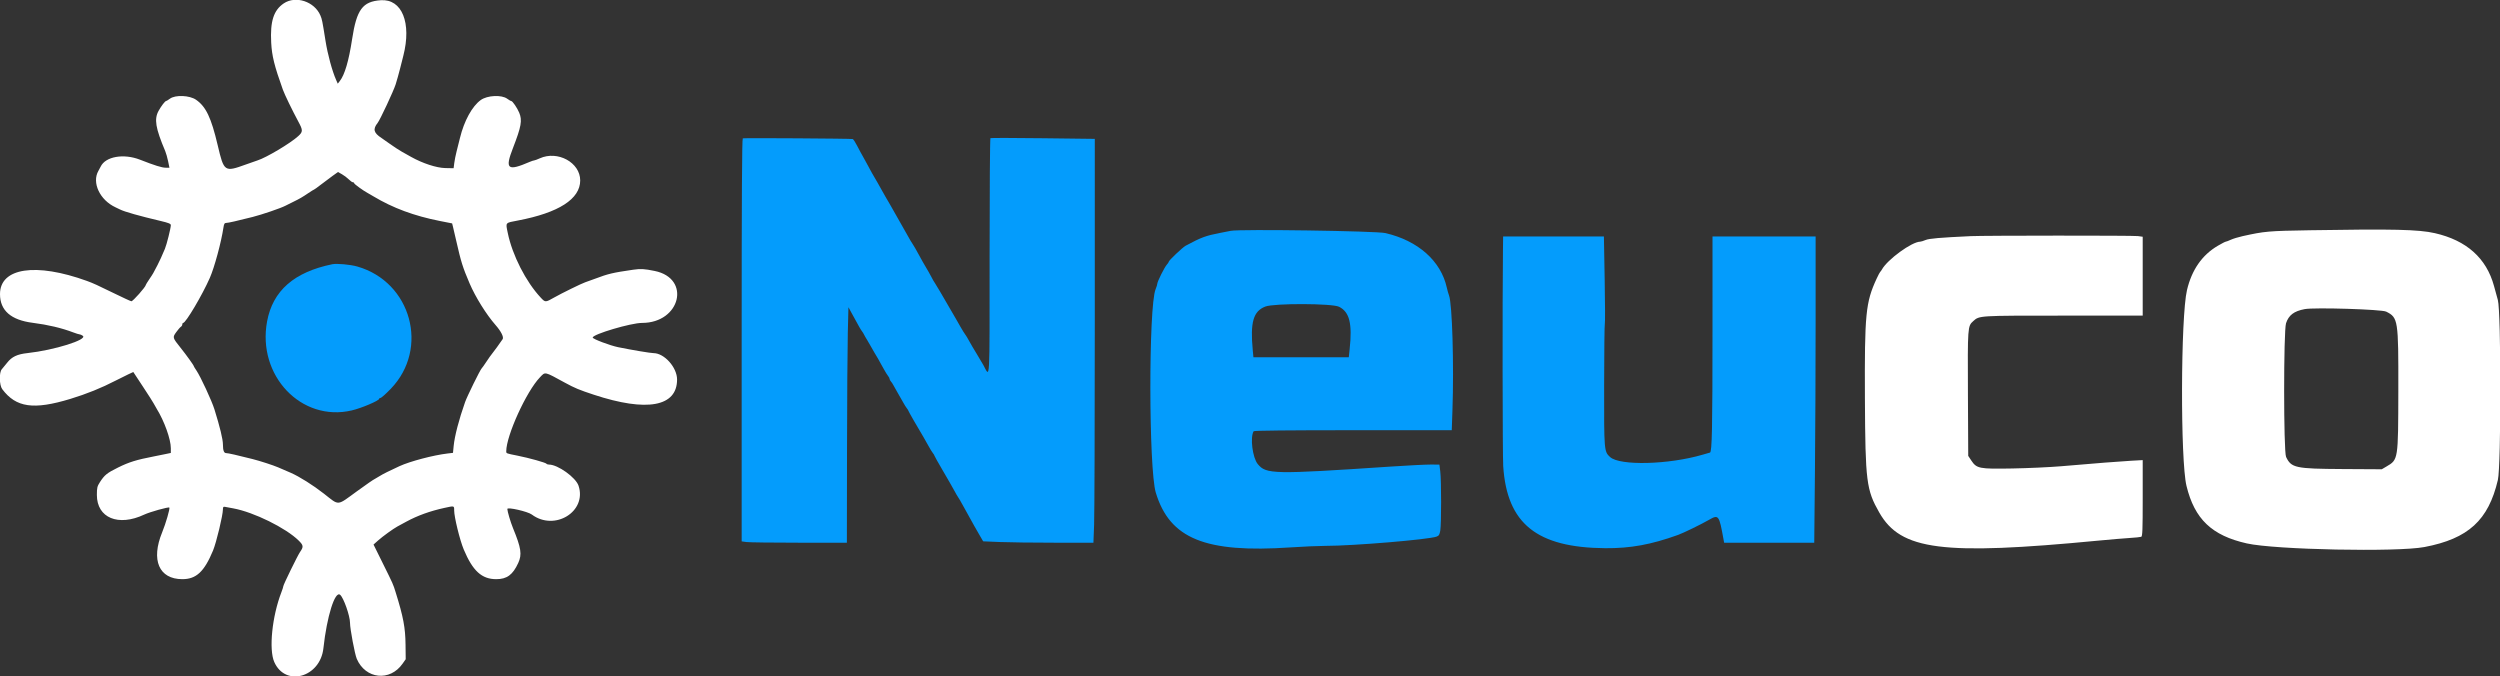 <svg id="svg" version="1.1" xmlns="http://www.w3.org/2000/svg" xmlns:xlink="http://www.w3.org/1999/xlink" width="400" height="108.203" viewBox="0, 0, 400,108.203"><rect x="0" y="0" width="400" height="108.203" fill="#333333" stroke="none"/><g id="svgg"><path id="path0" d="M118.847 22.134 C 118.718 22.177,118.667 31.419,118.667 54.408 L 118.667 86.621 119.440 86.727 C 119.865 86.786,123.653 86.833,127.857 86.833 L 135.500 86.833 135.523 72.125 C 135.536 64.035,135.592 55.558,135.648 53.286 L 135.750 49.155 136.184 49.952 C 137.433 52.248,137.731 52.771,137.915 53.000 C 138.025 53.137,138.165 53.362,138.226 53.500 C 138.286 53.637,138.524 54.050,138.754 54.417 C 138.984 54.783,139.245 55.233,139.333 55.417 C 139.422 55.600,139.679 56.050,139.905 56.417 C 140.347 57.134,140.488 57.380,141.331 58.917 C 141.633 59.467,141.982 60.035,142.107 60.180 C 142.231 60.325,142.333 60.525,142.333 60.626 C 142.333 60.727,142.428 60.909,142.544 61.030 C 142.659 61.151,142.847 61.438,142.962 61.667 C 143.076 61.896,143.330 62.346,143.526 62.667 C 143.721 62.987,144.106 63.663,144.381 64.167 C 144.655 64.671,144.982 65.202,145.107 65.346 C 145.231 65.491,145.333 65.652,145.333 65.705 C 145.333 65.787,146.760 68.278,147.733 69.892 C 147.906 70.181,148.273 70.829,148.548 71.333 C 148.822 71.837,149.149 72.368,149.273 72.513 C 149.398 72.658,149.500 72.826,149.500 72.888 C 149.500 72.949,150.119 74.052,150.875 75.338 C 151.631 76.625,152.451 78.055,152.696 78.515 C 152.941 78.975,153.211 79.442,153.297 79.551 C 153.382 79.660,153.688 80.181,153.976 80.708 C 154.481 81.631,155.191 82.912,155.909 84.192 C 156.096 84.527,156.488 85.209,156.778 85.707 L 157.306 86.613 159.945 86.723 C 161.396 86.783,165.365 86.832,168.765 86.833 L 174.948 86.833 175.057 83.958 C 175.117 82.377,175.166 67.839,175.166 51.652 L 175.167 22.220 166.886 22.119 C 162.332 22.063,158.545 22.056,158.470 22.102 C 158.395 22.148,158.333 30.667,158.333 41.032 C 158.333 61.998,158.425 60.402,157.338 58.411 C 157.139 58.047,156.651 57.225,156.253 56.583 C 155.855 55.942,155.327 55.042,155.079 54.583 C 154.832 54.125,154.537 53.637,154.424 53.500 C 154.311 53.362,153.963 52.800,153.651 52.250 C 153.339 51.700,153.008 51.120,152.917 50.962 C 150.616 46.986,149.586 45.234,149.510 45.167 C 149.459 45.121,149.243 44.746,149.032 44.333 C 148.820 43.921,148.440 43.246,148.187 42.833 C 147.934 42.421,147.403 41.483,147.007 40.750 C 146.612 40.017,146.204 39.304,146.102 39.167 C 146.000 39.029,145.810 38.729,145.680 38.500 C 143.749 35.104,142.812 33.452,142.466 32.833 C 142.235 32.421,141.886 31.821,141.689 31.500 C 141.493 31.179,141.217 30.692,141.078 30.417 C 140.938 30.142,140.665 29.654,140.470 29.333 C 139.938 28.455,139.015 26.814,138.735 26.250 C 138.598 25.975,138.309 25.450,138.093 25.083 C 137.877 24.717,137.458 23.942,137.163 23.362 C 136.868 22.782,136.542 22.280,136.438 22.247 C 136.188 22.167,119.079 22.057,118.847 22.134 M196.917 36.934 C 196.733 36.972,195.983 37.119,195.250 37.260 C 192.898 37.715,192.224 37.965,189.707 39.315 C 189.215 39.578,187.000 41.678,187.000 41.881 C 187.000 41.954,186.861 42.163,186.691 42.346 C 186.329 42.734,185.167 45.061,185.167 45.397 C 185.167 45.523,185.045 45.916,184.897 46.271 C 183.759 48.991,183.786 75.070,184.930 78.833 C 187.171 86.203,192.854 88.508,206.500 87.583 C 208.471 87.450,210.983 87.340,212.083 87.339 C 216.531 87.337,228.625 86.327,229.864 85.854 C 230.229 85.715,230.335 85.537,230.446 84.883 C 230.624 83.838,230.623 76.906,230.445 75.458 L 230.307 74.333 228.862 74.329 C 228.067 74.326,225.167 74.474,222.417 74.658 C 203.717 75.909,202.584 75.887,201.240 74.248 C 200.401 73.224,199.993 69.955,200.585 68.997 C 200.650 68.892,206.335 68.833,216.483 68.833 L 232.281 68.833 232.390 65.708 C 232.646 58.368,232.357 48.596,231.844 47.270 C 231.742 47.006,231.582 46.443,231.489 46.020 C 230.554 41.761,226.887 38.503,221.667 37.293 C 220.184 36.949,198.378 36.633,196.917 36.934 M240.474 39.875 C 240.378 47.539,240.406 72.949,240.513 74.583 C 241.116 83.787,245.883 87.622,256.833 87.711 C 260.871 87.744,264.162 87.144,268.500 85.583 C 269.350 85.277,272.164 83.906,273.417 83.187 C 274.986 82.287,275.055 82.378,275.762 86.292 L 275.860 86.833 283.069 86.833 L 290.279 86.833 290.389 75.708 C 290.450 69.590,290.500 58.565,290.500 51.208 L 290.500 37.833 282.250 37.833 L 274.000 37.833 273.999 52.958 C 273.999 68.507,273.920 72.328,273.598 72.411 C 273.498 72.436,272.967 72.590,272.417 72.751 C 266.975 74.350,259.150 74.546,257.609 73.122 C 256.653 72.239,256.647 72.159,256.661 61.618 C 256.669 56.303,256.719 51.883,256.773 51.796 C 256.828 51.708,256.817 48.530,256.749 44.735 L 256.625 37.833 248.563 37.833 L 240.500 37.833 240.474 39.875 M53.167 42.277 C 47.050 43.535,43.650 46.514,42.735 51.417 C 41.116 60.094,48.220 67.562,56.290 65.667 C 57.841 65.303,60.667 64.101,60.667 63.806 C 60.667 63.729,60.768 63.667,60.893 63.667 C 61.017 63.667,61.752 63.010,62.525 62.208 C 68.730 55.772,65.813 45.116,57.170 42.644 C 56.053 42.324,53.898 42.127,53.167 42.277 M214.250 49.083 C 215.925 49.921,216.384 51.763,215.943 55.875 L 215.805 57.167 208.177 57.167 L 200.548 57.167 200.442 56.042 C 200.019 51.560,200.525 49.797,202.450 49.050 C 203.847 48.508,213.152 48.534,214.250 49.083 " stroke="none" fill="#049cfc" fill-rule="evenodd"></path><path id="path1" d="M45.402 0.542 C 43.779 1.638,43.211 3.409,43.391 6.822 C 43.503 8.953,43.894 10.531,45.253 14.333 C 45.532 15.116,46.758 17.645,47.753 19.493 C 48.483 20.849,48.479 21.088,47.708 21.789 C 46.438 22.944,42.595 25.231,41.177 25.675 C 40.942 25.749,40.114 26.039,39.336 26.320 C 35.915 27.559,35.837 27.506,34.835 23.250 C 33.791 18.818,32.957 17.064,31.370 15.964 C 30.329 15.242,28.057 15.148,27.187 15.792 C 26.908 15.998,26.632 16.167,26.572 16.167 C 26.409 16.167,25.796 16.968,25.375 17.731 C 24.643 19.060,24.877 20.486,26.434 24.169 C 26.570 24.491,26.778 25.222,26.896 25.794 L 27.110 26.833 26.501 26.833 C 25.905 26.833,24.768 26.478,22.417 25.557 C 19.783 24.525,16.863 25.038,16.103 26.667 C 16.039 26.804,15.878 27.104,15.746 27.333 C 14.656 29.218,15.976 32.020,18.500 33.178 C 18.729 33.283,19.043 33.434,19.198 33.513 C 19.913 33.878,22.318 34.559,25.708 35.357 C 26.978 35.656,27.333 35.802,27.333 36.023 C 27.333 36.484,26.669 39.145,26.388 39.807 C 25.835 41.113,25.606 41.613,25.199 42.417 C 24.582 43.630,24.473 43.819,23.875 44.699 C 23.577 45.138,23.333 45.536,23.333 45.584 C 23.333 45.881,21.242 48.243,21.016 48.201 C 20.870 48.174,19.662 47.619,18.333 46.967 C 15.649 45.651,14.896 45.307,13.917 44.952 C 5.727 41.981,-0.000 42.846,-0.000 47.055 C -0.000 49.676,1.753 51.211,5.250 51.652 C 7.664 51.956,9.880 52.482,11.731 53.189 C 12.178 53.360,12.633 53.500,12.740 53.500 C 12.848 53.500,13.075 53.601,13.244 53.725 C 14.079 54.336,8.665 56.030,4.392 56.495 C 2.750 56.674,1.893 57.081,1.145 58.035 C 0.838 58.428,0.454 58.895,0.293 59.073 C -0.164 59.577,-0.120 61.628,0.361 62.269 C 2.569 65.210,5.375 65.611,11.250 63.825 C 13.865 63.030,16.234 62.073,18.520 60.889 C 19.196 60.538,20.105 60.087,20.539 59.886 L 21.328 59.521 22.886 61.886 C 23.743 63.186,24.495 64.362,24.556 64.500 C 24.618 64.637,24.854 65.050,25.079 65.417 C 26.303 67.405,27.333 70.288,27.333 71.720 L 27.333 72.472 26.458 72.655 C 25.977 72.756,25.171 72.918,24.667 73.016 C 21.796 73.575,20.667 73.925,18.869 74.814 C 17.112 75.683,16.721 76.000,15.977 77.158 C 15.557 77.810,15.500 78.053,15.500 79.190 C 15.500 82.867,18.929 84.288,23.083 82.333 C 23.981 81.910,26.972 81.074,27.096 81.211 C 27.224 81.352,26.523 83.766,25.948 85.167 C 24.122 89.614,25.435 92.667,29.176 92.667 C 31.401 92.667,32.681 91.471,34.087 88.083 C 34.619 86.800,35.667 82.433,35.667 81.498 C 35.667 81.143,35.737 81.045,35.958 81.087 C 36.119 81.118,36.737 81.233,37.333 81.342 C 40.613 81.945,45.742 84.473,47.797 86.499 C 48.563 87.255,48.589 87.489,47.998 88.333 C 47.629 88.862,45.333 93.558,45.333 93.785 C 45.333 93.879,45.192 94.322,45.019 94.769 C 43.536 98.605,42.995 103.907,43.882 105.920 C 45.658 109.954,51.238 108.393,51.745 103.720 C 52.298 98.629,53.595 94.484,54.421 95.170 C 54.978 95.632,55.999 98.528,56.002 99.654 C 56.004 100.611,56.770 104.689,57.085 105.417 C 58.485 108.664,62.382 109.079,64.407 106.197 L 64.913 105.477 64.887 103.152 C 64.856 100.413,64.534 98.710,63.300 94.750 C 62.892 93.440,62.940 93.547,61.237 90.106 L 59.764 87.128 60.507 86.466 C 61.233 85.819,62.919 84.599,63.583 84.239 C 63.767 84.139,64.413 83.789,65.020 83.460 C 66.812 82.488,68.823 81.763,71.116 81.262 C 72.709 80.914,72.667 80.903,72.667 81.673 C 72.667 82.726,73.578 86.441,74.198 87.917 C 75.642 91.352,77.081 92.667,79.397 92.667 C 81.103 92.667,82.041 91.979,82.911 90.090 C 83.544 88.716,83.394 87.705,82.081 84.500 C 81.690 83.547,81.190 81.857,81.173 81.435 C 81.159 81.092,84.427 81.832,85.083 82.322 C 88.742 85.048,93.945 81.845,92.567 77.714 C 92.126 76.390,89.252 74.333,87.844 74.333 C 87.666 74.333,87.482 74.272,87.435 74.197 C 87.326 74.020,84.649 73.273,82.833 72.912 C 80.955 72.538,81.000 72.556,81.000 72.199 C 81.000 69.701,84.225 62.623,86.388 60.375 C 87.275 59.453,87.037 59.402,90.398 61.237 C 91.951 62.084,92.668 62.383,95.000 63.152 C 103.507 65.957,108.341 65.074,108.332 60.715 C 108.328 58.783,106.285 56.500,104.560 56.500 C 104.090 56.500,101.158 56.008,98.917 55.553 C 97.601 55.286,94.833 54.239,94.833 54.008 C 94.833 53.482,100.950 51.667,102.724 51.667 C 108.881 51.667,110.615 44.552,104.750 43.353 C 103.090 43.013,102.516 42.980,101.310 43.155 C 98.066 43.625,97.297 43.806,95.250 44.582 C 94.608 44.825,93.882 45.087,93.636 45.164 C 93.127 45.323,89.794 46.957,88.667 47.601 C 87.267 48.400,87.247 48.400,86.517 47.619 C 84.141 45.082,81.973 40.828,81.244 37.278 C 80.889 35.548,80.786 35.676,82.866 35.281 C 89.402 34.041,92.833 31.835,92.833 28.871 C 92.833 26.003,89.226 24.035,86.357 25.337 C 85.957 25.518,85.556 25.667,85.465 25.667 C 85.375 25.667,85.064 25.768,84.775 25.893 C 81.183 27.437,80.754 27.086,82.075 23.685 C 83.407 20.252,83.584 19.258,83.076 18.036 C 82.757 17.269,82.007 16.167,81.804 16.167 C 81.721 16.167,81.430 16.001,81.156 15.799 C 80.261 15.137,77.976 15.247,76.923 16.003 C 75.543 16.994,74.263 19.330,73.592 22.083 C 73.435 22.725,73.191 23.700,73.049 24.250 C 72.906 24.800,72.742 25.625,72.684 26.083 L 72.578 26.917 71.244 26.891 C 69.842 26.864,67.600 26.129,65.760 25.094 C 65.342 24.859,64.663 24.477,64.252 24.246 C 63.840 24.014,63.008 23.470,62.402 23.037 C 61.797 22.604,61.186 22.175,61.045 22.083 C 59.783 21.262,59.628 20.661,60.421 19.667 C 60.809 19.180,62.966 14.568,63.305 13.500 C 63.494 12.904,63.810 11.779,64.006 11.000 C 64.202 10.221,64.438 9.288,64.531 8.927 C 65.881 3.655,64.317 -0.201,60.924 0.036 C 58.011 0.239,57.064 1.523,56.340 6.250 C 55.800 9.778,55.156 11.963,54.356 12.985 L 54.041 13.387 53.791 12.819 C 53.138 11.336,52.429 8.724,52.076 6.500 C 51.573 3.329,51.525 3.089,51.273 2.492 C 50.326 0.246,47.319 -0.753,45.402 0.542 M55.798 28.696 C 56.047 28.950,56.344 29.159,56.458 29.162 C 56.573 29.165,56.667 29.234,56.667 29.317 C 56.667 29.450,58.160 30.531,58.830 30.883 C 58.969 30.956,59.383 31.196,59.750 31.416 C 62.850 33.278,66.272 34.547,70.380 35.357 L 72.343 35.745 72.487 36.331 C 72.566 36.653,72.793 37.629,72.991 38.500 C 73.769 41.924,74.028 42.749,75.130 45.333 C 76.066 47.526,77.808 50.319,79.295 52.015 C 80.160 53.000,80.622 53.911,80.432 54.252 C 80.279 54.524,78.831 56.507,78.357 57.092 C 78.279 57.189,77.998 57.601,77.733 58.009 C 77.468 58.416,77.163 58.843,77.056 58.956 C 76.790 59.239,74.743 63.405,74.414 64.333 C 73.433 67.109,72.742 69.761,72.586 71.353 L 72.478 72.456 71.614 72.558 C 69.339 72.825,65.631 73.802,63.917 74.585 C 62.375 75.290,61.191 75.882,60.750 76.170 C 60.475 76.349,60.137 76.549,60.000 76.613 C 59.732 76.738,58.694 77.453,57.083 78.624 C 53.840 80.982,54.332 80.947,51.833 78.990 C 50.089 77.624,47.903 76.250,46.500 75.638 C 45.931 75.390,45.197 75.073,44.500 74.775 C 43.686 74.427,41.608 73.754,40.417 73.451 C 37.919 72.818,36.511 72.500,36.204 72.500 C 35.830 72.500,35.672 72.091,35.669 71.111 C 35.666 70.289,35.191 68.324,34.312 65.500 C 33.885 64.127,32.088 60.250,31.430 59.284 C 31.194 58.936,31.000 58.617,31.000 58.574 C 31.000 58.445,29.831 56.819,28.910 55.667 C 27.592 54.017,27.586 53.996,28.197 53.144 C 28.484 52.744,28.820 52.357,28.943 52.283 C 29.066 52.210,29.167 52.041,29.167 51.908 C 29.167 51.775,29.230 51.667,29.308 51.667 C 29.726 51.667,32.377 47.188,33.572 44.464 C 34.317 42.766,35.408 38.726,35.757 36.375 C 35.841 35.810,35.931 35.667,36.199 35.667 C 36.510 35.667,37.911 35.351,40.417 34.715 C 41.933 34.331,44.918 33.311,45.660 32.923 C 45.893 32.802,46.458 32.520,46.917 32.296 C 47.969 31.784,48.373 31.549,49.366 30.875 C 49.804 30.577,50.201 30.333,50.246 30.333 C 50.292 30.333,50.786 29.977,51.344 29.542 C 51.902 29.106,52.746 28.474,53.219 28.137 L 54.080 27.523 54.713 27.879 C 55.062 28.075,55.550 28.443,55.798 28.696 M369.583 36.840 C 362.945 36.950,362.351 37.002,358.833 37.780 C 358.146 37.932,357.288 38.194,356.927 38.361 C 356.566 38.529,356.204 38.667,356.123 38.667 C 356.041 38.667,355.474 38.960,354.862 39.318 C 352.337 40.795,350.685 43.166,349.916 46.417 C 348.904 50.692,348.848 73.680,349.840 77.750 C 351.133 83.061,353.896 85.692,359.500 86.949 C 364.013 87.961,383.553 88.357,387.917 87.525 C 394.926 86.188,398.148 83.244,399.659 76.798 C 400.192 74.525,400.189 49.931,399.656 48.000 C 399.466 47.313,399.188 46.300,399.038 45.750 C 397.825 41.300,394.647 38.462,389.583 37.307 C 386.976 36.712,382.924 36.618,369.583 36.840 M315.333 37.782 C 310.331 38.019,308.669 38.161,308.091 38.403 C 307.744 38.548,307.359 38.667,307.236 38.667 C 305.906 38.667,301.975 41.530,301.098 43.137 C 301.014 43.291,300.895 43.454,300.834 43.500 C 300.773 43.546,300.515 44.033,300.261 44.583 C 298.502 48.386,298.323 50.215,298.387 63.750 C 298.450 77.048,298.618 78.387,300.686 82.009 C 304.134 88.048,310.749 88.895,335.750 86.499 C 337.583 86.324,339.822 86.134,340.724 86.079 C 341.626 86.023,342.470 85.937,342.599 85.888 C 342.794 85.813,342.833 84.788,342.833 79.707 L 342.833 73.616 340.958 73.722 C 339.072 73.829,335.605 74.101,329.750 74.601 C 328.008 74.750,324.514 74.910,321.986 74.956 C 316.645 75.053,316.265 74.978,315.387 73.652 L 314.917 72.941 314.869 63.012 C 314.818 52.267,314.824 52.182,315.713 51.384 C 316.712 50.486,316.479 50.500,330.170 50.500 L 342.833 50.500 342.833 44.189 L 342.833 37.879 342.060 37.773 C 341.312 37.670,317.522 37.679,315.333 37.782 M381.788 49.860 C 383.702 50.820,383.754 51.157,383.732 62.417 C 383.711 73.629,383.726 73.530,381.834 74.642 L 381.083 75.083 374.833 75.047 C 367.254 75.003,366.606 74.864,365.772 73.106 C 365.364 72.247,365.360 52.932,365.766 51.714 C 366.200 50.415,367.032 49.786,368.750 49.458 C 370.298 49.162,381.058 49.494,381.788 49.860 " stroke="none" fill="#FFFFFF" fill-rule="evenodd"></path></g></svg>
